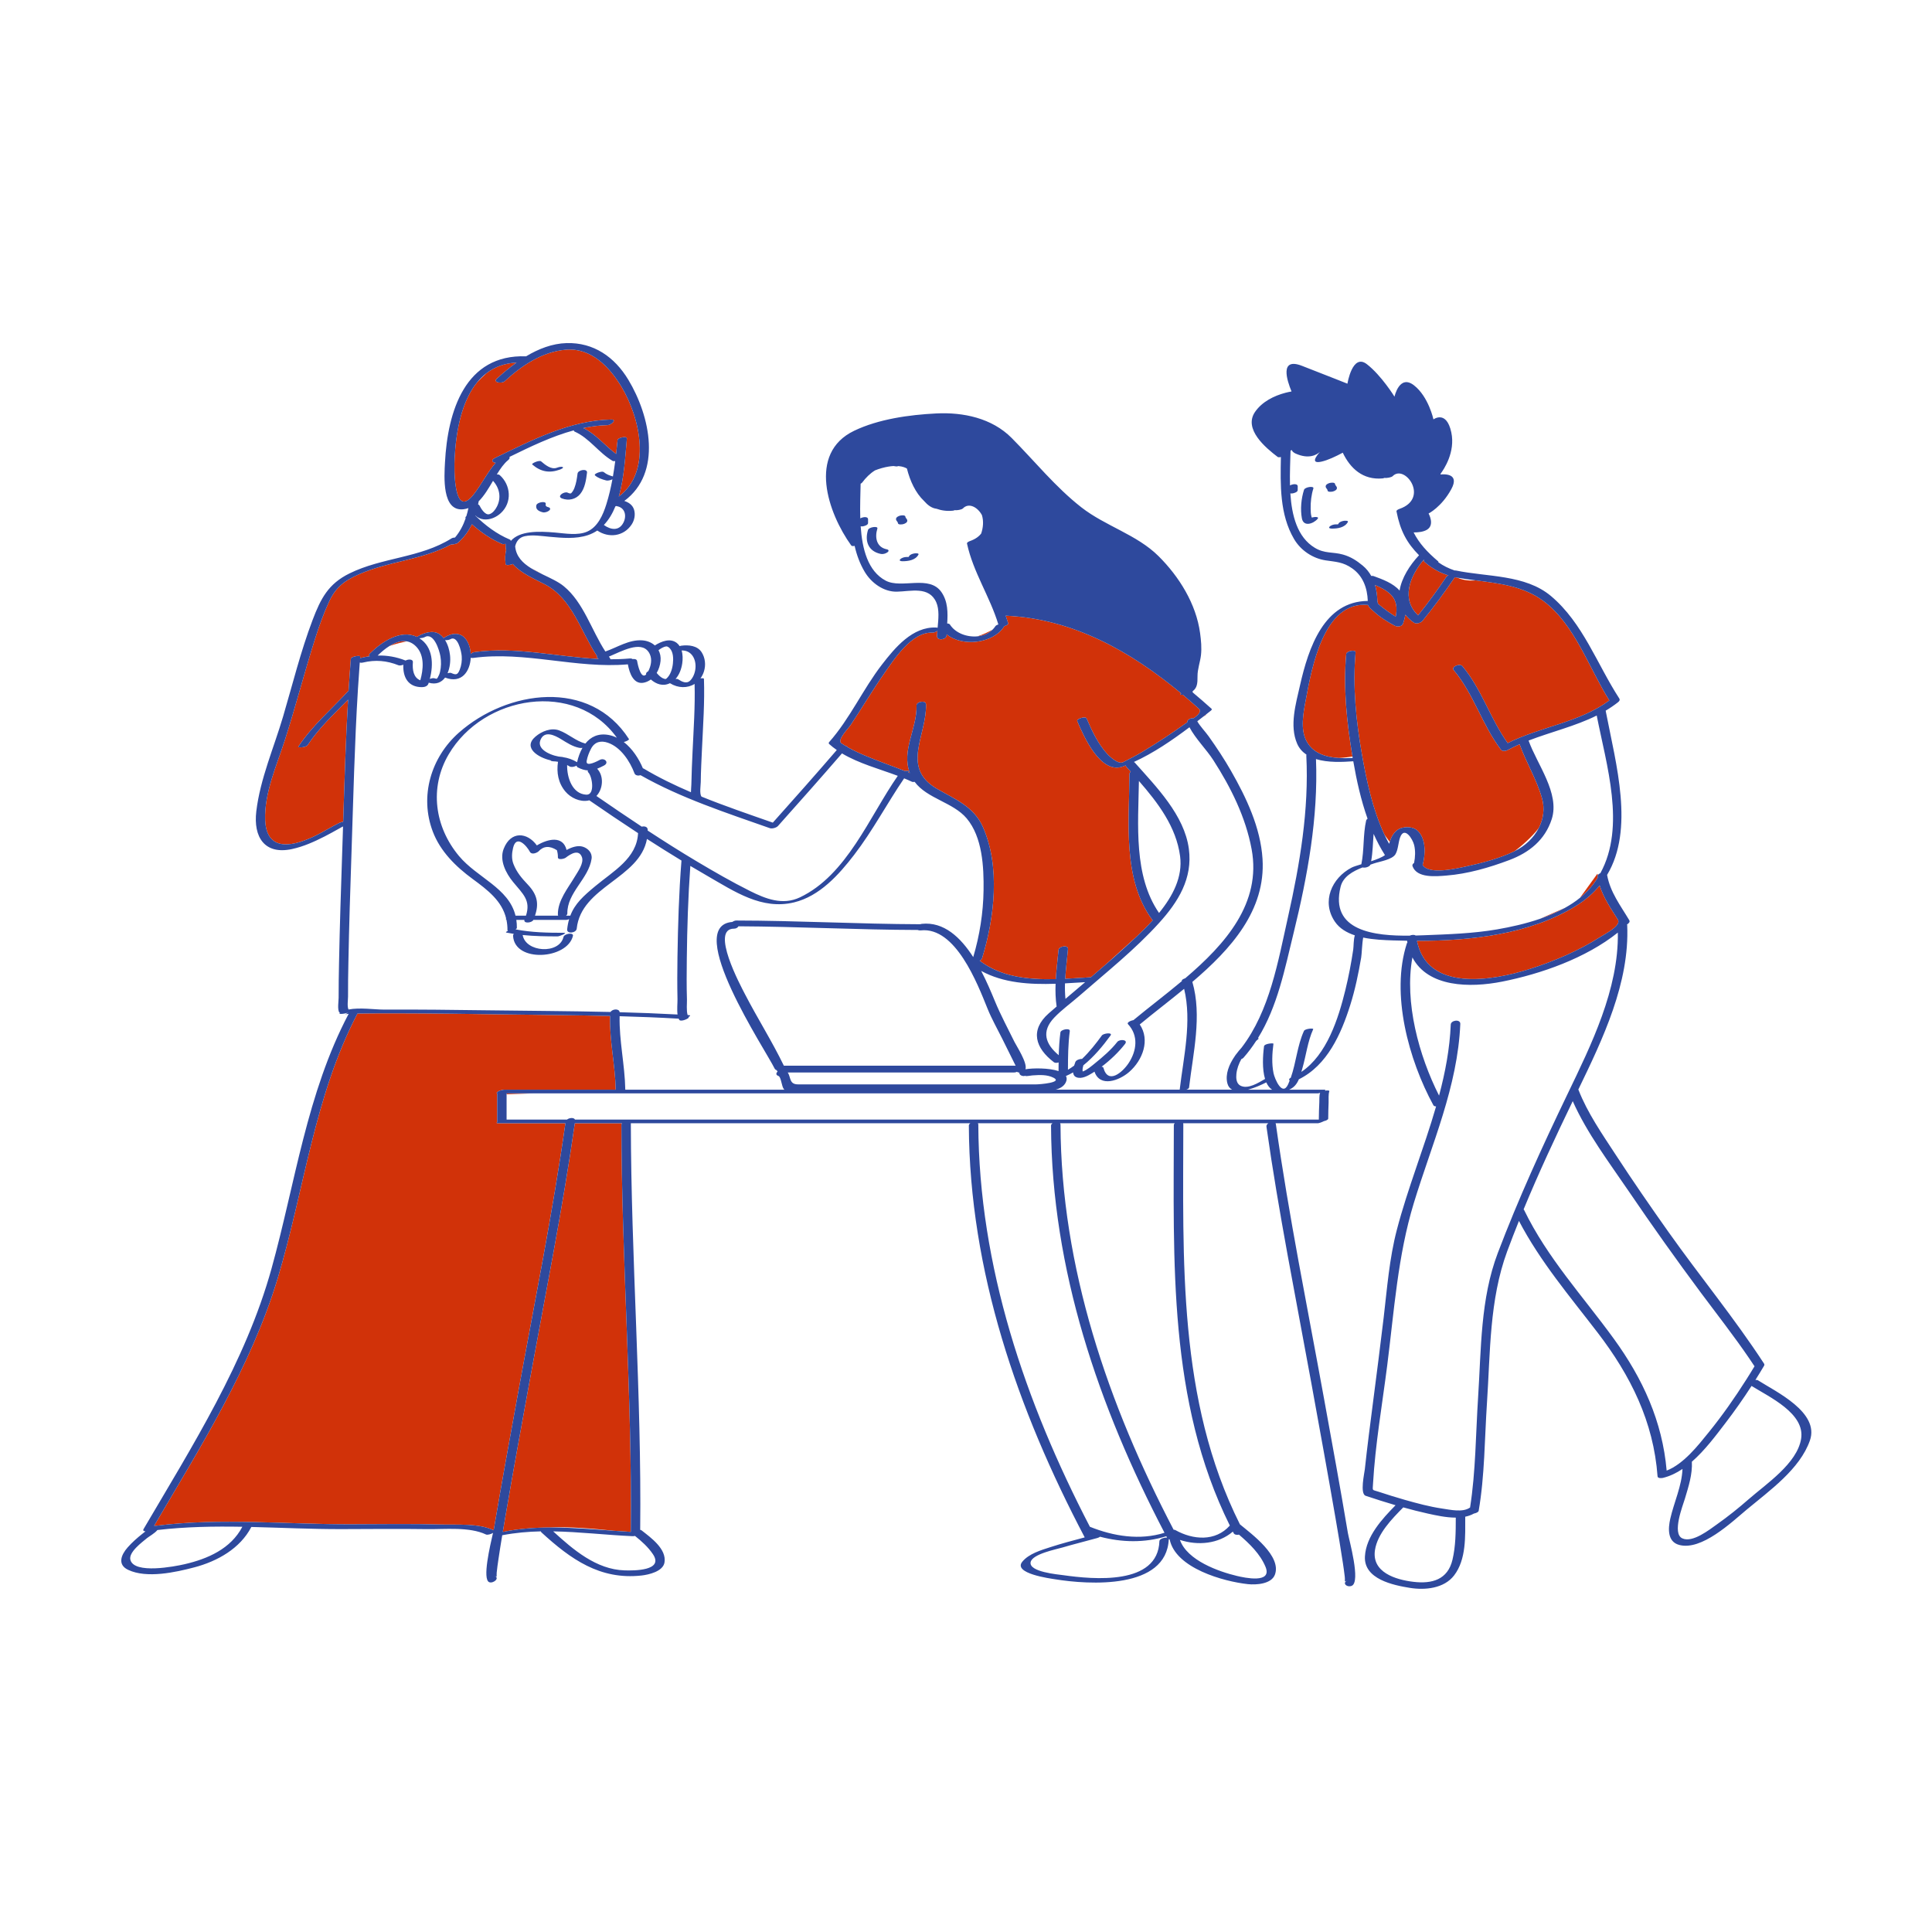 <?xml version="1.0" standalone="no"?>
<svg version="1.1" id="Layer_1" xmlns="http://www.w3.org/2000/svg" xmlns:xlink="http://www.w3.org/1999/xlink" x="0px" y="0px" viewBox="0 0 595.28 595.28" enable-background="new 0 0 595.28 595.28" xml:space="preserve">
<path id="color_x5F_2" fill="#d13209" d="M493.041,288.716c-6.666,4.251-14.112,7.424-21.626,9.827
	c-11.646,3.724-31.668,7.119-34.825-8.656c16.729,0.022,34.715-2.026,48.861-10.675c3.054-1.867,5.488-4.02,7.435-6.383
	c1.198,3.821,3.371,6.972,5.595,10.479C499.679,285.198,494.678,287.673,493.041,288.716z M482.121,279.764
	c-2.078,0.901-4.825,2.099-7.566,3.315C477.178,282.174,479.738,281.084,482.121,279.764z M492.167,269.233l-5.342,7.396
	c1.557-1.262,2.961-2.672,4.148-4.26c0.474-0.633,0.902-1.281,1.312-1.936c-0.02-0.106-0.05-0.204-0.067-0.312
	c-0.032-0.196,0.027-0.377,0.142-0.541L492.167,269.233z M438.401,266.27c-0.017,0.064-0.051,0.126-0.093,0.186
	c1.827,3.271,10.792,1.072,13.409,0.515c4.974-1.059,10.026-2.397,14.651-4.55c0.121-0.056,0.236-0.123,0.355-0.182
	c2.035-1.56,5.159-4.182,7.398-7.108c1.413-2.754,1.909-5.928,0.986-9.205c-1.631-5.792-4.872-10.953-6.887-16.611
	c-1.285,0.563-2.553,1.166-3.789,1.839c-0.504,0.275-1.545,0.389-1.947-0.14c-5.815-7.639-8.397-17.188-14.582-24.558
	c-0.867-1.034,1.904-2.129,2.668-1.219c5.969,7.113,8.589,16.238,13.981,23.729c10.15-5.078,22.096-6.329,31.32-13.143
	c-6.308-9.98-10.596-23.331-20.265-30.605c-6.079-4.574-13.489-5.443-20.851-6.393c-2.483,0.213-4.345-0.215-5.686-0.824
	c-0.274-0.047-0.547-0.097-0.82-0.147c-3.131,4.611-6.406,9.115-9.95,13.42c-0.561,0.68-1.929,1.082-2.692,0.546
	c-1.071-0.751-1.923-1.565-2.59-2.423c-0.162,0.913-0.407,1.831-0.718,2.749c-0.319,0.943-1.773,1.052-2.503,0.67
	c-2.383-1.247-4.723-2.736-6.695-4.582c-0.417-0.39-1.443-1.118-1.548-1.83c-13.714-1.388-17.392,19.377-19.25,29.368
	c-0.718,3.86-1.725,8.912,0.257,12.592c2.016,3.744,5.909,4.924,9.927,5.178c1.598-0.071,3.099-0.264,4.226-0.446
	c-1.735-10.384-2.873-21.118-1.917-31.642c0.075-0.829,2.97-1.424,2.879-0.43c-0.945,10.412,0.146,21.19,1.961,31.452
	c1.464,8.277,3.313,17.015,6.964,24.755l1.587,2.165c0.434-1.361,1.07-2.619,2.248-3.569c1.602-1.292,4.818-1.316,6.339,0.125
	C439.374,258.416,439.236,263.031,438.401,266.27z M445.639,177.75c0.244-0.364,0.535-0.432,0.665-0.447
	c-0.007-0.009-0.018-0.018-0.022-0.027c-0.092-0.02-0.25-0.062-0.521-0.159c-0.734-0.263-1.477-0.529-2.178-0.876
	c-1.768-0.877-3.303-1.877-4.764-3.202c-0.161-0.146-0.153-0.313-0.044-0.477c-0.034-0.032-0.069-0.063-0.104-0.094
	c-4.354,5.129-7.019,12.186-1.73,17.133C440.006,185.777,442.907,181.821,445.639,177.75z M424.366,185.335
	c0.007,0.009,0.015,0.019,0.021,0.028c0.077,0.021,0.097,0.059,0.069,0.11c0.068,0.14,0.092,0.294,0.074,0.451
	c0.246,0.37,2.65,2.171,3.005,2.427c0.814,0.588,1.649,1.132,2.5,1.651c0.522-2.436,0.376-4.974-1.562-6.851
	c-1.361-1.319-3.056-2.182-4.805-2.895c0.449,1.556,0.669,3.202,0.718,4.876C424.39,185.204,424.379,185.27,424.366,185.335z
	 M370.656,220.879l1.011-0.646c0,0-0.033-0.032-0.083-0.081C371.277,220.394,370.966,220.636,370.656,220.879z M301.225,196.06
	c1.739-0.181,3.373-0.839,4.575-2.031C304.678,194.643,302.99,195.479,301.225,196.06z M364.638,214.214
	c-0.052-0.043-0.104-0.085-0.155-0.129c-0.707,0.027-1.248-0.075-0.518-0.43c-15.648-13.004-33.261-22.931-53.849-23.942
	c-0.071,0.033-0.14,0.064-0.202,0.095c0.255,0.734,0.5,1.472,0.718,2.22c0.101,0.346-0.519,0.71-1.211,0.913
	c-0.015,0.028-0.021,0.054-0.04,0.084c-3.298,5.216-12.845,6.411-17.71,2.406c-0.003,0.113-0.009,0.227-0.011,0.339
	c-0.029,1.358-2.975,1.76-2.941,0.2c0.011-0.508,0.05-1.052,0.096-1.608c-0.425,0.318-1.055,0.584-1.501,0.564
	c-6.395-0.296-11.808,8.177-15.001,12.755c-3.558,5.103-6.715,10.46-10.17,15.629c-0.807,1.207-4.348,4.732-2.894,5.726
	c0.45,0.307,0.92,0.583,1.388,0.863c0.31,0.022,0.505,0.109,0.453,0.282c2.057,1.181,4.251,2.141,6.432,3.044
	c3.711,1.538,7.544,2.842,11.284,4.341c0.717-0.093,1.381-0.06,1.299,0.054c-0.088,0.122-0.169,0.248-0.257,0.371
	c0.168,0.07,0.336,0.142,0.503,0.212c-2.703-6.997,2.246-13.603,2.049-20.889c-0.029-1.103,2.879-1.668,2.916-0.297
	c0.257,9.567-7.837,19.503,3.347,26.004c5.548,3.225,11.344,5.456,14.135,11.679c5.491,12.241,3.617,28.137-0.215,40.595
	c-0.093,0.302-0.384,0.547-0.745,0.723c0.021,0.012,0.045,0.02,0.063,0.034c6.679,5.042,15.078,5.836,23.408,5.629
	c0.182-2.968,0.556-5.933,0.832-8.978c0.106-1.178,3.046-1.657,2.92-0.276c-0.281,3.103-0.675,6.122-0.849,9.15
	c2.688-0.129,5.344-0.321,7.913-0.472c1.631-1.386,3.252-2.782,4.864-4.189l9.246-8.366c1.657-1.566,3.343-3.234,4.937-4.993
	c-0.039-0.038-0.08-0.073-0.113-0.118c-9.277-12.496-7.112-30.27-7.06-44.889c0.001-0.291,0.131-0.534,0.33-0.729l-0.009-0.138
	c-0.447-0.501-0.893-1.001-1.335-1.498c-0.103-0.116-0.151-0.233-0.161-0.349c-0.284,0.11-0.568,0.228-0.854,0.332
	c-6.916,2.52-12.121-9.438-14.063-14.012c-0.278-0.655,2.554-1.587,2.898-0.776c1.556,3.666,3.538,7.824,6.224,10.789
	c0.98,1.083,3.559,3.417,5.006,2.675c1.978-1.013,3.94-1.983,5.848-3.131c4.634-2.791,9.178-5.758,13.566-8.922
	c0.093-0.066,0.225-0.151,0.372-0.244c-0.12-0.792,1.036-1.359,1.957-1.252c1.351-0.946,2.561-2.097,1.605-2.947
	C367.816,216.956,366.245,215.563,364.638,214.214z M191.703,346.084c-4.864,0-9.728,0-14.591,0
	c-3.788,26.623-9.135,53.065-13.944,79.515c-2.501,13.752-5.02,27.502-7.381,41.278c-0.293,1.708-0.582,3.418-0.869,5.128
	c4.9-0.979,9.778-1.342,14.653-1.361c5.323-0.315,13.654,0.385,19.577,1.012c1.732,0.125,3.467,0.242,5.206,0.341
	c0.452-41.864-2.833-83.656-2.885-125.514C191.468,346.337,191.559,346.204,191.703,346.084z M174.213,346.084
	c-6.936,0-13.871,0-20.806,0c-0.49,0-0.468-0.14-0.215-0.321c0-2.967,0-5.934,0-8.901c-0.289-0.042-0.198-0.185,0.066-0.354
	c0.219-0.348,0.996-0.597,1.684-0.698c0.15-0.039,0.277-0.063,0.359-0.063c11.471,0,22.943,0,34.415,0
	c-0.161-7.62-1.948-15.077-1.733-22.708c-10.938-0.259-21.888-0.325-32.805-0.488c-10.941-0.164-21.885-0.305-32.828-0.325
	c-3.704-0.007-7.409-0.01-11.112,0.05c-0.366,0.006-0.732,0.013-1.098,0.02c-13.36,25.511-16.374,54.332-24.581,81.584
	c-8.186,27.181-23.764,51.904-38.077,76.246c0.192-0.025,0.413-0.042,0.623-0.021c20.149-2.508,40.244-0.369,60.462-0.455
	c9.112-0.039,18.232-0.172,27.342,0.079c4.938,0.136,11.558-0.434,16.157,1.762c0.009,0.004,0.013,0.009,0.021,0.014
	c0.056-0.256,0.099-0.464,0.122-0.602c2.353-13.942,4.897-27.853,7.426-41.764C164.654,401.511,170.267,373.894,174.213,346.084z
	 M164.689,336.875c-2.867,0-5.733,0-8.6,0c0,0.098,0,0.195,0,0.292L164.689,336.875z M174.29,107.753
	c-7.304,0.649-13.51,4.879-18.792,9.702c-0.899,0.821-3.729,0.414-2.408-0.792c1.853-1.692,3.886-3.398,6.06-4.946
	c-3.781,0.2-6.837,1.401-9.297,3.296c-0.918,0.843-1.86,1.756-2.756,2.679c-4.948,5.983-6.601,15.405-7.021,23.468
	c-0.164,3.148-0.375,19.044,5.801,11.272c2.436-3.065,4.253-6.868,6.867-9.848c-0.978-0.033-1.634-0.802-0.244-1.473
	c11.262-5.435,23.023-11.556,35.797-11.846c1.956-0.044,0.021,1.698-1.105,1.724c-2.529,0.058-5.022,0.39-7.485,0.906
	c3.949,1.871,6.657,5.427,10.124,7.984c0.163-1.43,0.311-2.861,0.449-4.292c0.072-0.753,2.954-1.346,2.869-0.467
	c-0.472,4.915-0.763,11.866-2.499,17.89c10.255-7.622,6.625-24.24,0.832-33.84C187.792,113.056,182.113,107.058,174.29,107.753z
	 M97.785,257.21c2.297-1.167,4.491-2.545,6.805-3.676c0.209-0.102,0.66-0.256,1.148-0.368l0.009-0.108
	c0.394-12.492,0.775-25.006,1.497-37.484c-4.391,4.47-9.002,8.758-12.47,14.013c-0.48,0.728-3.121,0.875-2.864,0.486
	c4.293-6.506,10.263-11.557,15.5-17.26c0.203-3.258,0.421-6.514,0.682-9.765c0.068-0.852,2.928-1.156,2.897-0.776
	c-0.015,0.188-0.026,0.376-0.041,0.564c0.147-0.073,0.315-0.14,0.519-0.189c0.825-0.2,1.643-0.34,2.457-0.453
	c-0.272-0.182-0.32-0.477,0.104-0.893c3.462-3.398,9.319-7.5,14.419-5.063c0.027-0.018,0.045-0.034,0.078-0.053
	c1.945-1.156,4.888-2.209,6.97-0.736c0.42,0.297,0.781,0.659,1.108,1.052l0.16,0.045c0.07-0.053,0.152-0.109,0.251-0.169
	c1.824-1.104,3.343-1.282,4.559-0.875c0.063,0.01,0.126,0.026,0.188,0.06c2.023,0.799,3.134,3.298,3.28,5.957
	c0.273-0.289,0.687-0.533,1.168-0.598c12.841-1.742,25.505,1.505,38.279,2.113c-0.443-0.172-0.657-0.558-0.569-0.945
	c-5.004-7.564-7.636-17.681-15.995-22.032c-3.402-1.77-7.462-3.459-9.924-6.29c-0.84,0.387-2.164,0.505-2.218,0.045
	c-0.199-1.681-0.129-3.086,0.154-4.265c-0.102-0.554-0.171-1.129-0.168-1.75c0-0.077,0.013-0.151,0.036-0.222
	c-0.408,0.106-0.802,0.139-1.044,0.037c-3.505-1.474-6.554-3.601-9.362-6.089c-1.029,2.149-2.438,4.098-4.366,5.764
	c-0.321,0.277-1.416,0.489-2.119,0.498c-8.918,4.76-19.125,5.129-28.347,9.179c-4.556,2-7.172,4.054-9.228,8.53
	c-1.685,3.669-3.035,7.479-4.258,11.324c-3.294,10.357-5.991,20.895-9.317,31.242c-2.501,7.78-6.365,16.218-6.058,24.582
	C82.088,263.094,91.052,260.632,97.785,257.21z M167.225,177.002c-1.188-0.669-2.429-1.326-3.62-1.933
	C164.738,175.773,165.977,176.398,167.225,177.002z M125.31,197.604c-1.764-0.305-3.609,0.376-5.305,1.437
	C121.966,198.337,124.245,197.825,125.31,197.604z M104.613,254.458c-0.073-0.109-0.07-0.257,0.051-0.454
	C104.515,254.245,104.52,254.384,104.613,254.458z"></path>
<path id="color_x5F_1" d="M273.488,170.135c-0.52,0.409-1.39,0.678-2.049,0.549c-3.822-0.749-5.094-3.851-3.988-7.412
	c0.274-0.881,3.153-1.288,2.883-0.418c-0.854,2.75-0.291,5.772,2.918,6.401C273.814,169.365,273.969,169.756,273.488,170.135z
	 M281.803,170.506c-0.559,0.091-1.386,0.306-1.683,0.849c-0.054,0.099-0.11,0.177-0.172,0.254c-0.013,0-0.025,0.001-0.037,0.002
	c-0.208,0.009-0.416,0.007-0.624,0.007c-0.623,0-1.494,0.252-1.931,0.722c-0.468,0.502,0.406,0.587,0.714,0.587
	c1.785-0.001,3.979-0.316,4.92-2.039C283.271,170.372,281.954,170.481,281.803,170.506z M278.299,161.497
	c0.511-0.137,1.302-0.484,1.251-1.124c-0.04-0.502-0.542-0.722-0.575-1.151c-0.048-0.62-1.319-0.435-1.646-0.348
	c-0.511,0.137-1.302,0.484-1.251,1.124c0.04,0.502,0.542,0.722,0.575,1.151C276.701,161.769,277.972,161.584,278.299,161.497z
	 M404.167,159.466c-0.028-0.097-0.054-0.192-0.077-0.274c-0.234-0.802-0.243-1.682-0.258-2.509c-0.036-2.05,0.211-4.223,0.84-6.18
	c0.276-0.86-2.6-0.463-2.883,0.418c-0.866,2.694-1.178,6-0.656,8.792c0.508,2.727,3.549,1.683,4.86,0.135
	C406.537,159.207,405.165,159.186,404.167,159.466z M414.107,160.47c-0.562,0.091-1.382,0.306-1.683,0.849
	c-0.052,0.093-0.104,0.166-0.163,0.239c-0.019,0-0.037,0.002-0.056,0.002c-0.208,0.007-0.417,0.004-0.625,0.002
	c-0.62-0.004-1.496,0.254-1.932,0.722c-0.47,0.504,0.408,0.585,0.715,0.587c1.789,0.012,3.978-0.303,4.93-2.019
	C415.58,160.338,414.255,160.446,414.107,160.47z M410.677,151.438c0.514-0.138,1.299-0.483,1.252-1.124
	c-0.037-0.502-0.537-0.725-0.568-1.156c-0.046-0.62-1.322-0.434-1.646-0.348c-0.514,0.138-1.299,0.483-1.252,1.124
	c0.037,0.502,0.537,0.726,0.568,1.156C409.076,151.709,410.353,151.524,410.677,151.438z M177.951,145.918
	c-0.187,1.501-0.417,3.028-0.969,4.445c-0.222,0.57-0.521,1.102-0.941,1.547c-0.309,0.326-0.849-0.003-1.183-0.131
	c-1.094-0.419-3.395,1.152-1.715,1.796c2.021,0.775,4.26,0.322,5.65-1.389c1.447-1.78,1.804-4.349,2.078-6.549
	C181.04,144.281,178.097,144.747,177.951,145.918z M173.401,143.932c-0.48-0.272-1.394,0.037-1.855,0.204
	c-1.716,0.622-3.615-0.94-4.819-1.979c-0.56-0.483-3.095,0.649-2.738,0.957c2.604,2.247,5.283,2.749,8.53,1.572
	C172.61,144.652,173.823,144.171,173.401,143.932z M168.961,156.276c-0.05-0.013-0.1-0.027-0.149-0.041
	c-0.014-0.004-0.019-0.005-0.029-0.007c-0.014-0.005-0.024-0.009-0.047-0.018c-0.077-0.027-0.363-0.164-0.324-0.136
	c-0.289-0.201-0.339-0.423-0.265-0.76c0.238-1.077-2.681-0.607-2.896,0.369c-0.294,1.332,0.849,1.863,1.932,2.151
	c0.653,0.174,1.553-0.114,2.049-0.549C169.714,156.864,169.533,156.428,168.961,156.276z M557.661,443.842
	c-3.114,8.885-12.499,15.469-19.532,21.344c-4.609,3.848-13.865,12.694-20.752,10.829c-3.664-0.993-3.426-5.058-2.729-8.12
	c1.132-4.975,3.563-10.105,3.752-15.284c-1.874,1.255-3.869,2.227-6.002,2.745c-0.392,0.095-1.63,0.21-1.68-0.471
	c-1.226-16.83-8.308-31.04-18.45-44.264c-8.591-11.202-17.696-21.896-24.256-34.434c-1.252,3.119-2.478,6.252-3.642,9.418
	c-5.49,14.934-5.171,31.016-6.215,46.698c-0.728,10.927-0.684,22.393-2.552,33.204c-0.066,0.389-0.766,0.708-1.458,0.841
	c-0.833,0.463-1.739,0.779-2.692,0.976c0.002,0.024,0.01,0.044,0.01,0.07c-0.011,5.907,0.372,13.059-3.431,18.015
	c-3.093,4.031-8.946,4.593-13.605,3.845c-5.144-0.826-14.267-2.695-13.87-9.696c0.352-6.201,5.269-11.523,9.439-15.772
	c-3.089-0.907-6.157-1.89-9.214-2.908c-1.831-0.61-0.383-6.99-0.256-8.181c0.748-7.001,1.667-13.983,2.565-20.966
	c1.103-8.578,2.223-17.155,3.236-25.745c1.07-9.078,1.742-18.168,4.06-27.046c3.347-12.821,8.419-25.278,12.094-38.036
	c-0.374-0.008-0.692-0.113-0.832-0.368c-7.576-13.869-13.23-34.287-8.176-49.853c0.03-0.092,0.093-0.178,0.17-0.259
	c-0.034-0.186-0.064-0.376-0.095-0.567c-1.429-0.022-2.85-0.053-4.251-0.099c-2.688-0.088-6.074-0.21-9.276-0.876
	c-0.362,1.882-0.422,4.97-0.618,6.125c-0.839,4.946-1.864,9.889-3.373,14.679c-2.802,8.888-7.082,18.56-15.834,22.864
	c-0.588,1.384-1.445,2.542-3.003,3.197c3.595,0,7.189,0,10.784,0c0.481,0,0.468,0.135,0.228,0.311
	c0.746-0.126,1.477-0.092,1.389,0.16c-0.351,1.005-0.188,2.449-0.23,3.499c-0.066,1.638-0.114,3.276-0.119,4.916
	c-0.002,0.372-0.644,0.654-1.322,0.808c-0.572,0.306-1.524,0.644-1.839,0.644c-4.362,0-8.724,0-13.085,0
	c0.055,0.085,0.099,0.181,0.115,0.297c4,28.329,9.734,56.457,14.845,84.599c2.504,13.785,5.037,27.568,7.348,41.387
	c0.338,2.023,4.055,15.075,1.17,16.254c-1.479,0.605-3.116-0.918-1.273-1.672c-1.24,0.507-0.662,0.573-0.871-1.207
	c-0.16-1.364-0.353-2.724-0.557-4.082c-0.694-4.619-1.476-9.225-2.271-13.827c-2.395-13.879-4.925-27.734-7.445-41.59
	c-4.786-26.306-10.104-52.604-13.844-79.086c-0.063-0.441,0.198-0.813,0.585-1.074c-8.755,0-17.509,0-26.264,0
	c0.034,0.087,0.059,0.182,0.059,0.292c-0.026,41.874-1.779,84.902,17.438,123.296c3.525,2.927,12.943,9.776,10.779,15.522
	c-1.095,2.906-5.803,3.18-8.334,2.905c-7.436-0.807-22.283-4.888-24.092-13.793c-0.096-0.008-0.187-0.027-0.271-0.053
	c-0.711,15.553-24.574,14.056-35.086,12.338c-1.376-0.225-13.028-1.76-10.04-5.402c2.038-2.483,5.793-3.568,8.719-4.513
	c3.468-1.121,6.99-2.041,10.508-2.982c-20.692-39.329-35.502-82.026-35.701-126.88c-0.001-0.29,0.188-0.54,0.472-0.73
	c-34.873,0-69.746,0-104.618,0c0.072,41.782,3.342,83.499,2.882,125.287c0.178,0.03,0.337,0.087,0.459,0.184
	c2.796,2.205,7.708,5.676,7.033,9.858c-0.451,2.795-4.909,3.79-7.108,4.031c-12.781,1.403-21.801-5.035-30.806-13.281
	c-0.113-0.104-0.165-0.213-0.171-0.323c-3.966,0.079-7.934,0.429-11.914,1.195c-0.407,2.451-0.803,4.903-1.162,7.361
	c-0.204,1.392-0.412,2.785-0.548,4.185c-0.126,1.297,0.305,1.37-0.622,0.991c1.702,0.696-0.479,2.417-1.68,1.927
	c-2.178-0.891,0.252-11.155,1.172-15.189c-0.612,0.398-1.719,0.708-2.17,0.492c-5.092-2.431-12.74-1.57-18.202-1.651
	c-8.767-0.13-17.533-0.023-26.3-0.005c-9.295,0.019-18.549-0.442-27.796-0.662c-0.001,0.002-0.001,0.004-0.002,0.006
	c-3.452,6.66-10.486,10.575-17.547,12.435c-5.802,1.528-14.694,3.494-20.419,0.765c-3.362-1.602-2.157-4.626-0.131-6.915
	c1.364-1.541,2.904-2.903,4.516-4.179c0.32-0.253,0.643-0.503,0.965-0.754c-0.448-0.036-0.882-0.207-0.585-0.713
	c15.002-25.567,31.427-51.452,39.421-80.234c7.321-26.358,10.852-54.041,23.768-78.514c-0.614,0.042-0.976,0.146-1.103,0.196
	c0.129-0.061,0.455-0.241,0.979-0.657c-0.536,0.426-3.227,0.715-2.619,0.231c0.026-0.021,0.059-0.036,0.085-0.056
	c-0.083-0.035-0.157-0.079-0.208-0.146c-0.65-0.858-0.218-3.54-0.22-4.521c-0.007-3.579,0.053-7.157,0.125-10.735
	c0.228-11.321,0.582-22.639,0.971-33.956c0.092-2.684,0.179-5.369,0.264-8.056c-0.041,0.004-0.082,0.01-0.121,0.012
	c-0.407,0.222-0.813,0.446-1.217,0.673c-1.438,0.807-2.875,1.615-4.345,2.362c-3.214,1.634-6.534,3.13-10.074,3.89
	c-8.403,1.802-11.927-3.67-10.967-11.662c1.204-10.024,5.404-19.533,8.244-29.159c2.928-9.922,5.416-20.069,9.092-29.75
	c2.53-6.663,4.842-11.142,11.362-14.358c10.064-4.965,21.808-4.75,31.456-10.8c0.259-0.163,0.668-0.252,1.072-0.272
	c1.486-1.763,2.535-3.753,3.269-5.908c-0.155-0.214-0.045-0.452,0.215-0.664c0.25-0.813,0.467-1.642,0.644-2.492
	c-0.491,0.176-1.005,0.306-1.551,0.366c-6.679,0.743-5.893-10.195-5.674-14.391c0.822-15.784,6.171-33.414,24.989-32.737
	c3.855-2.31,8.069-3.952,12.48-4.076c8.326-0.233,14.78,4.262,19.02,11.287c6.775,11.228,10.497,28.665-1.229,37.346
	c1.357,0.444,2.578,1.261,3.012,2.731c0.449,1.519,0.102,3.262-0.778,4.569c-2.458,3.655-7.048,4.206-10.565,1.822
	c-0.859,0.578-1.805,1.055-2.852,1.407c-3.792,1.275-7.994,0.861-11.897,0.512c-2.436-0.218-5.153-0.69-7.573-0.177
	c-1.787,0.379-2.625,1.626-2.978,3.121c0.281,3.121,2.3,5.133,4.875,6.732c1.134,0.705,2.373,1.33,3.62,1.933
	c2.38,1.152,4.783,2.229,6.504,3.643c6.069,4.984,8.5,13.515,12.791,20.099c3.721-1.295,7.274-3.699,11.332-3.438
	c1.537,0.099,2.902,0.661,3.913,1.571c2.079-1.31,4.734-2.32,6.747-0.783c0.369,0.282,0.655,0.629,0.899,1.004
	c0.167-0.069,0.346-0.121,0.531-0.145c2.195-0.287,4.925-0.042,6.243,2.021c1.112,1.741,1.333,3.954,0.707,5.925
	c-0.256,0.808-0.624,1.511-1.066,2.122c0.573-0.076,1.063-0.039,1.07,0.157c0.25,7.188-0.277,14.411-0.606,21.589
	c-0.156,3.404-0.34,6.812-0.377,10.219c-0.01,0.924-0.453,3.685,0.242,4.47c0.002,0.002,0.001,0.004,0.003,0.006
	c7.255,2.939,14.715,5.474,21.959,8.014c6.619-7.416,13.226-14.846,19.71-22.379c-0.827-0.575-1.624-1.187-2.37-1.864
	c-0.164-0.148-0.13-0.409,0.006-0.562c6.384-7.191,10.412-16.312,16.292-23.917c4.022-5.202,9.434-11.729,16.706-11.393
	c0.181,0.008,0.317,0.032,0.433,0.063c0.248-2.66,0.561-5.61-0.41-7.825c-2.232-5.088-7.94-3.354-12.186-3.287
	c-4.059,0.064-7.838-2.706-9.859-6.098c-1.504-2.524-2.48-5.221-3.117-8.011c-0.469,0.096-0.89,0.086-1.059-0.149
	c-7.127-9.905-13.567-28.381,0.916-35.322c7.547-3.617,16.981-4.915,25.261-5.334c8.351-0.424,17.189,1.433,23.263,7.552
	c7.079,7.133,13.529,15.165,21.479,21.374c7.416,5.792,17.089,8.399,23.764,15.023c6.352,6.303,11.605,14.718,12.817,23.73
	c0.303,2.25,0.532,4.557,0.269,6.826c-0.238,2.047-1.086,4.37-1.06,6.402c0.03,2.33-0.138,3.65-1.494,4.674
	c-0.007,0.124-0.013,0.242-0.019,0.344c1.965,1.641,3.905,3.326,5.819,5.05c0.252,0.227-0.057,0.488-0.231,0.626
	c-0.482,0.38-0.971,0.765-1.463,1.151c-0.307,0.241-0.618,0.483-0.928,0.726c-0.578,0.452-1.161,0.905-1.751,1.36
	c0.665,1.297,2.593,3.357,3.528,4.677c2.428,3.424,4.756,6.93,6.84,10.575c4.729,8.266,9.118,17.495,9.729,27.144
	c1.005,15.885-9.712,27.791-21.62,37.918c3.041,10.466,0.214,21.996-1.017,32.542c-0.034,0.287-0.39,0.502-0.839,0.651
	c4.701,0,9.401,0,14.103,0c-0.704-0.373-1.228-1.001-1.469-1.982c-0.685-2.773,0.524-5.774,2.323-8.379
	c0.05-0.104,0.115-0.213,0.22-0.332c0.062-0.069,0.114-0.143,0.175-0.213c0.525-0.713,1.086-1.391,1.661-2.021
	c8.713-11.38,11.241-26.578,14.321-40.314c3.646-16.262,6.479-32.965,5.631-49.687c-0.005-0.103,0.015-0.199,0.044-0.291
	c-1.224-0.818-2.231-1.909-2.87-3.383c-2.41-5.557-0.395-12.283,0.868-17.897c2.658-11.809,7.495-25.969,20.901-26.079
	c-0.147-3.936-1.436-7.656-4.792-10.022c-2.835-1.999-5.026-1.998-8.207-2.482c-3.987-0.606-7.666-3.071-9.725-6.582
	c-4.45-7.588-4.212-16.668-4.048-25.26c-0.424,0.1-0.811,0.116-1.008-0.034c-3.653-2.778-10.633-8.568-6.937-13.894
	c2.148-3.096,5.799-4.94,9.384-5.87c0.602-0.156,1.219-0.284,1.841-0.398c-1.402-3.362-3.775-10.615,3.223-7.894
	c9,3.5,14,5.5,14,5.5s1.5-9.5,6-6s8.5,10,8.5,10s1.5-7,6-3.5s6,10.5,6,10.5s4-3,5.5,4c1.304,6.087-2.303,11.412-3.267,12.7
	c-0.021,0.093-0.046,0.187-0.068,0.28c0.959-0.109,6.061-0.477,3.335,4.52c-3,5.5-7,7.5-7,7.5s2,3.5-0.5,5
	c-1.099,0.659-2.681,0.835-4.109,0.826c1.694,3.331,4.13,6.01,7.59,8.936c0.086,0.073,0.082,0.164,0.023,0.263
	c1.531,1.088,3.203,1.905,5.003,2.519c0.138-0.014,0.271-0.015,0.388,0.01c9.58,2.017,21.363,1.189,29.312,7.872
	c9.867,8.298,14.189,20.999,21.048,31.557c0.308,0.474-0.019,0.878-0.398,1.176c-1.218,0.958-2.485,1.811-3.789,2.585
	c0.038,0.205,0.076,0.411,0.114,0.616c3.076,15.911,8.758,35.908,0.323,49.999c0.969,5.357,4.095,9.356,6.826,13.947
	c0.197,0.332,0.113,0.616-0.163,0.884c-0.18,0.175-0.375,0.339-0.559,0.511c0.051,0.044,0.088,0.096,0.091,0.162
	c0.771,17.732-7.501,35.004-15.067,50.633c0.023,0.038,0.051,0.074,0.067,0.117c2.764,7.091,7.328,13.643,11.466,19.981
	c5.28,8.087,10.765,16.042,16.351,23.92c9.614,13.561,20.248,26.458,29.32,40.383c0.149,0.229,0.176,0.457,0.031,0.702
	c-0.864,1.466-1.755,2.921-2.664,4.364c0.318-0.032,0.616,0.001,0.827,0.136C547.173,428.814,560.711,435.143,557.661,443.842z
	 M485.451,279.211c-14.146,8.649-32.133,10.698-48.861,10.675c3.157,15.775,23.179,12.38,34.825,8.656
	c7.514-2.402,14.96-5.576,21.626-9.827c1.637-1.043,6.638-3.518,5.439-5.409c-2.224-3.507-4.396-6.658-5.595-10.479
	C490.939,275.192,488.505,277.344,485.451,279.211z M454.759,178.828c-1.907-0.246-3.81-0.501-5.686-0.824
	c-0.274-0.047-0.547-0.097-0.82-0.147c-3.131,4.611-6.406,9.115-9.95,13.42c-0.561,0.68-1.929,1.082-2.692,0.546
	c-1.071-0.751-1.923-1.565-2.59-2.423c-0.162,0.913-0.407,1.831-0.718,2.749c-0.319,0.943-1.773,1.052-2.503,0.67
	c-2.383-1.247-4.723-2.736-6.695-4.582c-0.417-0.39-1.443-1.118-1.548-1.83c-13.714-1.388-17.392,19.377-19.25,29.368
	c-0.718,3.86-1.725,8.912,0.257,12.592c2.016,3.744,5.909,4.924,9.927,5.178c1.445,0.092,2.903,0.067,4.3-0.007
	c-0.016-0.094-0.033-0.188-0.049-0.282c-0.009-0.052-0.017-0.105-0.025-0.157c-1.735-10.384-2.873-21.118-1.917-31.642
	c0.075-0.829,2.97-1.424,2.879-0.43c-0.945,10.412,0.146,21.19,1.961,31.452c1.464,8.277,3.313,17.015,6.964,24.755
	c0.441,0.936,0.911,1.856,1.407,2.76c0.056-0.201,0.117-0.398,0.18-0.596c0.434-1.361,1.07-2.619,2.248-3.569
	c1.602-1.292,4.818-1.316,6.339,0.125c2.598,2.46,2.46,7.075,1.625,10.313c-0.017,0.064-0.051,0.126-0.093,0.186
	c1.827,3.271,10.792,1.072,13.409,0.515c4.974-1.059,10.026-2.397,14.651-4.55c0.121-0.056,0.236-0.123,0.355-0.182
	c3.17-1.564,5.843-4.077,7.398-7.108c1.413-2.754,1.909-5.928,0.986-9.205c-1.631-5.792-4.872-10.953-6.887-16.611
	c-1.285,0.563-2.553,1.166-3.789,1.839c-0.504,0.275-1.545,0.389-1.947-0.14c-5.815-7.639-8.397-17.188-14.582-24.558
	c-0.867-1.034,1.904-2.129,2.668-1.219c5.969,7.113,8.589,16.238,13.981,23.729c10.15-5.078,22.096-6.329,31.32-13.143
	c-6.308-9.98-10.596-23.331-20.265-30.605C469.53,180.646,462.12,179.777,454.759,178.828z M422.471,265.359
	c1.731-0.563,3.355-1.194,4.252-1.888c-1.322-2.084-2.482-4.273-3.496-6.542C423.009,259.745,422.968,262.585,422.471,265.359z
	 M445.76,177.118c-0.734-0.263-1.477-0.529-2.178-0.876c-1.768-0.877-3.303-1.877-4.764-3.202c-0.161-0.146-0.153-0.313-0.044-0.477
	c-0.034-0.032-0.069-0.063-0.104-0.094c-4.354,5.129-7.019,12.186-1.73,17.133c3.065-3.825,5.967-7.781,8.698-11.852
	c0.244-0.364,0.535-0.432,0.665-0.447c-0.007-0.009-0.018-0.018-0.022-0.027C446.189,177.257,446.031,177.215,445.76,177.118z
	 M424.531,185.925c0.246,0.37,2.65,2.171,3.005,2.427c0.814,0.588,1.649,1.132,2.5,1.651c0.522-2.436,0.376-4.974-1.562-6.851
	c-1.361-1.319-3.056-2.182-4.805-2.895c0.449,1.556,0.669,3.202,0.718,4.876c0.002,0.07-0.009,0.136-0.021,0.202
	c0.007,0.009,0.015,0.019,0.021,0.028c0.077,0.021,0.097,0.059,0.069,0.11C424.525,185.613,424.549,185.768,424.531,185.925z
	 M422.51,177.464c0.26-0.046,0.518-0.039,0.744,0.043c2.703,0.987,5.992,2.182,7.979,4.455c0.614-3.879,3.121-7.819,5.992-10.882
	c-3.704-3.743-5.79-7.505-6.943-13.509c-0.075-0.395,0.673-0.687,0.932-0.777c9.354-3.248,1.64-13.95-2.119-10.077
	c-0.365,0.376-1.88,0.645-2.487,0.521c-0.231,0.09-0.446,0.154-0.602,0.168c-6.09,0.553-9.983-3.113-12.278-7.927
	c-2.191,1.18-4.646,2.33-6.56,2.755c-3.576,0.795-1.472-1.878-0.456-3.012c-0.944,0.863-3.385,2.402-7.544,0.512
	c-0.626-0.285-0.996-0.657-1.178-1.087c-0.095,0.077-0.216,0.146-0.356,0.207c-0.066,3.115-0.267,6.877-0.166,10.713
	c0.379-0.211,0.866-0.334,1.118-0.364c0.519-0.062,1.268,0.01,1.263,0.667c-0.002,0.383-0.005,0.767-0.009,1.151
	c-0.005,0.627-1.194,0.958-1.64,1.01c-0.192,0.023-0.417,0.027-0.623-0.01c0.443,6.837,2.136,13.513,7.55,16.774
	c3.063,1.845,5.519,1.192,8.656,2.072c2.361,0.662,4.206,1.841,6.09,3.402C420.999,175.202,421.85,176.287,422.51,177.464z
	 M364.849,304.674c-4.7,3.865-9.464,7.48-13.673,10.979c3.238,4.748,0.945,10.992-3.273,14.65c-3.04,2.636-8.981,4.858-10.673-0.11
	c-0.214,0.138-0.427,0.284-0.64,0.414c-1.34,0.822-3.235,1.935-4.867,1.334c-0.738-0.272-1.031-0.843-1.089-1.516
	c-0.716,0.416-1.451,0.79-2.206,1.113c0.313,0.543,0.332,1.199-0.053,1.986c-0.57,1.169-1.729,1.838-3.103,2.221
	c12.737,0,25.474,0,38.211,0C364.67,325.684,367.282,314.735,364.849,304.674z M191.468,346.484c0-0.147,0.091-0.28,0.235-0.399
	c-4.864,0-9.728,0-14.591,0c-3.788,26.623-9.135,53.065-13.944,79.515c-2.501,13.752-5.02,27.502-7.381,41.278
	c-0.293,1.708-0.582,3.418-0.869,5.128c4.9-0.979,9.778-1.342,14.653-1.361c6.512-0.026,13.021,0.539,19.577,1.012
	c1.732,0.125,3.467,0.242,5.206,0.341C194.805,430.134,191.521,388.342,191.468,346.484z M189.715,335.747
	c-0.161-7.62-1.948-15.077-1.733-22.708c-10.938-0.259-21.888-0.325-32.805-0.488c-10.941-0.164-21.885-0.305-32.828-0.325
	c-3.704-0.007-7.409-0.01-11.112,0.05c-0.366,0.006-0.732,0.013-1.098,0.02c-13.36,25.511-16.374,54.332-24.581,81.584
	c-8.186,27.181-23.764,51.904-38.077,76.246c0.192-0.025,0.413-0.042,0.623-0.021c20.149-2.508,40.244-0.369,60.462-0.455
	c9.112-0.039,18.232-0.172,27.342,0.079c4.938,0.136,11.558-0.434,16.157,1.762c0.009,0.004,0.013,0.009,0.021,0.014
	c0.056-0.256,0.099-0.464,0.122-0.602c2.353-13.942,4.897-27.853,7.426-41.764c5.021-27.627,10.633-55.244,14.579-83.054
	c-6.936,0-13.871,0-20.806,0c-0.49,0-0.468-0.14-0.215-0.321c0-2.967,0-5.934,0-8.901c-0.289-0.042-0.198-0.185,0.066-0.354
	c0.219-0.348,0.996-0.597,1.684-0.698c0.15-0.039,0.277-0.063,0.359-0.063C166.771,335.747,178.243,335.747,189.715,335.747z
	 M192.66,335.636c0.001,0.039-0.009,0.074-0.013,0.111c16.355,0,32.712,0,49.067,0c-0.061-0.05-0.132-0.091-0.184-0.151
	c-0.713-0.831-0.845-3.788-1.682-4.076c-0.871-0.3-0.748-0.893-0.256-1.354c-0.137-0.116-0.221-0.257-0.255-0.412
	c-0.293-0.091-0.54-0.26-0.673-0.537c-2.705-5.598-28.269-43.928-13.026-45.151c0.375-0.252,0.83-0.44,1.209-0.439
	c18.903,0.028,37.782,1.084,56.684,1.144c0.146-0.056,0.301-0.099,0.47-0.117c6.833-0.731,12.001,4.206,15.868,10.243
	c1.975-6.644,3.087-13.657,3.182-20.583c0.098-7.162-0.328-16.381-5.216-22.171c-4.164-4.933-12.183-6.065-16.016-11.244
	c-0.338,0.063-0.648,0.063-0.847-0.031c-0.775-0.37-1.577-0.714-2.391-1.048c-5.292,7.757-9.673,16.123-15.409,23.581
	c-4.73,6.152-10.643,12.735-18.515,14.64c-9.938,2.404-18.329-3.353-26.671-8.142c-1.77-1.016-3.528-2.05-5.28-3.095
	c-0.684,9.497-0.98,19.033-1.087,28.551c-0.047,4.204-0.089,8.414,0.046,12.617c0.036,1.12-0.22,3.385,0.208,4.782
	c0.122,0.007,0.244,0.012,0.366,0.02c0.68,0.042,0.423,0.314-0.096,0.584c0.023,0.036,0.038,0.085,0.064,0.118
	c0.204,0.266-2.363,1.472-2.897,0.776c-0.082-0.107-0.14-0.249-0.204-0.383c-6.053-0.354-12.118-0.591-18.188-0.756
	C190.755,320.669,192.514,328.083,192.66,335.636z M287.313,194.926c-6.395-0.296-11.808,8.177-15.001,12.755
	c-3.558,5.103-6.715,10.46-10.17,15.629c-0.807,1.207-4.348,4.732-2.894,5.726c0.45,0.307,0.92,0.583,1.388,0.863
	c0.31,0.022,0.505,0.109,0.453,0.282c2.057,1.181,4.251,2.141,6.432,3.044c3.711,1.538,7.544,2.842,11.284,4.341
	c0.717-0.093,1.381-0.06,1.299,0.054c-0.088,0.122-0.169,0.248-0.257,0.371c0.168,0.07,0.336,0.142,0.503,0.212
	c-2.703-6.997,2.246-13.603,2.049-20.889c-0.029-1.103,2.879-1.668,2.916-0.297c0.257,9.567-7.837,19.503,3.347,26.004
	c5.548,3.225,11.344,5.456,14.135,11.679c5.491,12.241,3.617,28.137-0.215,40.595c-0.093,0.302-0.384,0.547-0.745,0.723
	c0.021,0.012,0.045,0.02,0.063,0.034c6.679,5.042,15.078,5.836,23.408,5.629c0.182-2.968,0.556-5.933,0.832-8.978
	c0.106-1.178,3.046-1.657,2.92-0.276c-0.281,3.103-0.675,6.122-0.849,9.15c2.688-0.129,5.344-0.321,7.913-0.472
	c1.631-1.386,3.252-2.782,4.864-4.189c1.531-1.338,3.06-2.679,4.56-4.052c1.457-1.334,3.059-2.775,4.687-4.314
	c1.657-1.566,3.343-3.234,4.937-4.993c-0.039-0.038-0.08-0.073-0.113-0.118c-9.277-12.496-7.112-30.27-7.06-44.889
	c0.001-0.291,0.131-0.534,0.33-0.729c0.021-0.02,0.042-0.039,0.063-0.057c-0.024-0.027-0.049-0.054-0.072-0.081
	c-0.447-0.501-0.893-1.001-1.335-1.498c-0.103-0.116-0.151-0.233-0.161-0.349c-0.284,0.11-0.568,0.228-0.854,0.332
	c-6.916,2.52-12.121-9.438-14.063-14.012c-0.278-0.655,2.554-1.587,2.898-0.776c1.556,3.666,3.538,7.824,6.224,10.789
	c0.98,1.083,3.559,3.417,5.006,2.675c1.978-1.013,3.94-1.983,5.848-3.131c4.634-2.791,9.178-5.758,13.566-8.922
	c0.093-0.066,0.225-0.151,0.372-0.244c-0.12-0.792,1.036-1.359,1.957-1.252c1.351-0.946,2.561-2.097,1.605-2.947
	c-1.567-1.395-3.139-2.788-4.746-4.137c-0.052-0.043-0.104-0.085-0.155-0.129c-0.707,0.027-1.248-0.075-0.518-0.43
	c-15.648-13.004-33.261-22.931-53.849-23.942c-0.08-0.004-0.159-0.009-0.24-0.013c0.013,0.036,0.026,0.072,0.038,0.108
	c0.255,0.734,0.5,1.472,0.718,2.22c0.101,0.346-0.519,0.71-1.211,0.913c-0.015,0.028-0.021,0.054-0.04,0.084
	c-3.298,5.216-12.845,6.411-17.71,2.406c-0.003,0.113-0.009,0.227-0.011,0.339c-0.029,1.358-2.975,1.76-2.941,0.2
	c0.011-0.508,0.05-1.052,0.096-1.608C288.389,194.681,287.759,194.947,287.313,194.926z M301.02,167.021
	c-0.029,0.013-0.058,0.028-0.086,0.041c0.005,0.021,0.01,0.042,0.015,0.063C300.972,167.092,300.996,167.054,301.02,167.021z
	 M363.603,263.785c-1.202-9.039-6.792-16.396-12.681-23.155c-0.224,13.454-1.696,29.208,6.197,40.667
	C361.363,276.09,364.453,270.179,363.603,263.785z M323.125,312.236c0.806-0.712,1.627-1.408,2.439-2.112
	c-0.35-2.374-0.408-4.696-0.322-7.008c-7.965,0.265-16.074-0.208-22.922-3.962c1.718,3.292,3.104,6.599,4.206,9.271
	c1.777,4.312,3.995,8.419,6.048,12.605c0.575,1.174,4.082,6.528,3.378,8.42c2.325-0.38,7.21-0.442,10.203,0.57
	c0.002-0.891,0.009-1.781,0.021-2.671c-0.526,0.176-1.104,0.198-1.437-0.054C318.966,322.918,317.283,317.401,323.125,312.236z
	 M324.607,332.066c-2.007-1.011-4.303-0.865-6.488-0.719c-0.336,0.022-2.901,0.458-1.968,0.045
	c-1.067,0.472-2.204-0.196-2.063-0.907c-0.147-0.009-0.294-0.033-0.436-0.09c-0.046-0.019-0.092-0.037-0.137-0.055
	c-0.074-0.03-0.132-0.063-0.191-0.097c-0.228,0.125-0.504,0.204-0.821,0.204c-23.266,0-46.531,0-69.796,0
	c1.008,1.401,0.396,3.667,3.16,3.667c4.143,0,8.286,0,12.429,0c9.686,0,19.371,0,29.057,0c8.915,0,17.83,0,26.745,0
	c1.737,0,3.475,0,5.213,0C320.271,334.115,327.572,333.561,324.607,332.066z M229.551,306.343
	c3.835,7.417,8.334,14.502,11.971,22.017c23.75,0,47.498,0,71.247,0c0.062,0,0.112,0.008,0.168,0.012
	c-0.984-1.959-3.691-7.443-4.166-8.396c-1.51-3.032-3.22-6.034-4.49-9.178c-3.149-7.798-9.85-25.278-20.566-24.131
	c-0.412,0.044-0.702-0.014-0.899-0.128c-18.436-0.045-36.85-1.044-55.285-1.133c-0.226,0.399-0.707,0.73-1.362,0.729
	C218.745,286.122,228.165,303.662,229.551,306.343z M334.348,302.625c-2.029,0.121-4.106,0.258-6.207,0.366
	c-0.05,1.581-0.011,3.171,0.143,4.779C330.299,306.05,332.324,304.339,334.348,302.625z M366.493,224.08
	c-5.376,4.047-11.172,7.996-17.136,10.7c0.115,0.05,0.221,0.114,0.3,0.203c6.601,7.424,15.271,16.2,16.647,26.559
	c1.215,9.134-3.274,16.337-9.219,22.888c-7.475,8.24-16.205,15.151-24.567,22.445c-2.482,2.165-5.38,4.249-7.661,6.637
	c-4.118,4.311-2.744,8.197,1.359,11.616c0.068-2.352,0.209-4.7,0.516-7.035c0.119-0.905,3.027-1.455,2.889-0.399
	c-0.519,3.949-0.563,7.931-0.568,11.908c0.652-0.379,1.285-0.805,1.902-1.265c0.125-0.406,0.262-0.783,0.369-1.085
	c0.222-0.627,1.296-1.008,2.086-0.999c2.319-2.211,4.35-4.811,6.089-7.204c0.513-0.705,3.41-1.013,2.68-0.008
	c-2.338,3.218-5.125,6.581-8.376,9.195c-0.148,0.499-0.258,1.008-0.249,1.507c0.002,0.099,0.009,0.27,0.053,0.402
	c1.378-0.507,2.668-1.635,3.784-2.54c2.413-1.956,4.952-4.118,6.868-6.583c0.694-0.892,3.466-0.758,2.371,0.651
	c-1.95,2.508-4.526,4.978-7.213,7c0.294,0.033,0.514,0.139,0.569,0.345c1.423,5.251,5.907,1.36,7.77-1.468
	c2.503-3.8,3.089-8.488-0.214-12.004c-0.417-0.444,0.722-1.068,1.675-1.22c4.544-3.777,9.824-7.748,14.955-12.05
	c-0.012-0.036-0.02-0.073-0.032-0.109c-0.08-0.24,0.435-0.542,1.053-0.75c12.403-10.56,23.527-23.14,20.453-39.758
	c-1.828-9.881-6.405-19.064-11.81-27.459C371.77,230.987,368.346,227.595,366.493,224.08z M290.113,182.499
	c1.974,2.908,1.936,6.256,1.737,9.617c0.372-0.006,0.691,0.083,0.834,0.309c1.673,2.646,5.275,3.974,8.54,3.635
	c1.739-0.181,3.373-0.839,4.575-2.031c0.324-0.322,0.628-0.668,0.882-1.069c0.15-0.238,0.513-0.428,0.928-0.55
	c-2.592-8.58-7.766-16.102-9.66-24.929c-0.084-0.393,0.679-0.688,0.931-0.777c1.642-0.583,2.743-1.398,3.439-2.319
	c0.567-1.676,0.829-3.715,0.227-5.672c-1.303-2.441-4.042-3.955-5.857-2.057c-0.363,0.379-1.879,0.65-2.487,0.524
	c-0.232,0.092-0.448,0.157-0.603,0.172c-1.895,0.186-3.568-0.059-5.061-0.602c-0.042-0.006-0.08-0.01-0.122-0.016
	c-1.379-0.197-2.618-1.122-3.699-2.374c-2.64-2.493-4.331-6.204-5.281-9.992c-0.462-0.284-1.293-0.644-2.608-0.76
	c-0.292,0.087-0.568,0.13-0.767,0.093c-0.258-0.048-0.512-0.082-0.764-0.108c-1.01,0.057-2.205,0.241-3.631,0.641
	c-0.755,0.211-1.434,0.446-2.05,0.692c-1.514,0.926-2.841,2.25-3.98,3.776c-0.096,0.128-0.263,0.239-0.465,0.334
	c-0.048,3.017-0.227,6.799-0.107,10.686c0.383-0.219,0.885-0.345,1.138-0.375c0.523-0.062,1.263,0.011,1.263,0.667
	c0,0.383,0,0.767,0,1.151c0,0.625-1.199,0.958-1.639,1.01c-0.201,0.024-0.432,0.027-0.642-0.014
	c0.476,6.972,2.208,13.822,7.697,16.738C277.84,181.534,286.364,176.976,290.113,182.499z M239.707,254.502
	c-0.486,0.544-1.808,0.915-2.502,0.671c-13.332-4.699-27.47-9.294-39.832-16.318c-0.734,0.222-1.619,0.105-1.877-0.579
	c-1.4-3.708-4.22-8.047-8.175-9.419c-2.126-0.738-4.075-0.34-5.197,1.805c-0.629,1.203-1.115,2.433-1.362,3.779
	c-0.394,2.143,3.686-0.125,4.025-0.303c1.47-0.769,3.043,0.83,1.293,1.745c-0.746,0.39-1.43,0.719-2.085,0.969
	c2.137,2.249,1.833,6.236-0.228,8.403c4.625,3.192,9.273,6.354,13.964,9.453c0.826-0.218,1.814,0.02,1.834,0.922
	c0.002,0.095-0.006,0.184-0.006,0.278c4.978,3.26,10.003,6.444,15.113,9.488c5.386,3.208,10.83,6.342,16.439,9.147
	c4.819,2.41,10.04,4.47,15.334,1.96c14.511-6.877,21.391-24.847,30.174-37.453c-5.72-2.145-12.012-3.815-17.193-6.915
	C252.931,239.657,246.326,247.088,239.707,254.502z M183.41,273.039c5.538-4.609,12.829-8.567,13.185-16.338
	c-5.058-3.308-10.066-6.693-15.042-10.123c-0.113,0.03-0.22,0.072-0.337,0.094c-2.543,0.48-5.364-0.837-7-2.774
	c-2.214-2.622-2.785-5.849-2.288-9.182c-0.479-0.084-0.968-0.139-1.476-0.147c-0.251-0.004-0.728-0.077-0.836-0.304
	c-3.753-0.844-8.651-3.87-4.612-7.323c1.895-1.621,4.813-2.805,7.289-1.895c2.839,1.043,5.132,3.29,8.067,4.054
	c1.617-2.037,3.942-3.245,7.172-2.648c0.89,0.165,1.733,0.462,2.535,0.85c-12.789-17.85-41.127-13.13-51.832,5.137
	c-6.022,10.277-4.311,22.343,3.194,31.32c5.598,6.696,15.296,9.79,17.41,18.37c1.073,0,2.146,0,3.218,0
	c1.542-4.72-0.9-6.65-3.951-10.359c-2.204-2.68-4.306-6.684-2.917-10.238c2.19-5.607,7.276-5.125,10.219-1.052
	c3.529-2.093,8.056-3.039,9.16,1.406c1.609-0.879,3.471-1.495,5.031-1.002c1.616,0.51,2.939,1.921,2.677,3.709
	c-0.907,6.174-7.583,10.426-7.472,16.879c0.004,0.253-0.163,0.478-0.415,0.657c0.432,0,0.864,0,1.296,0
	c0.014,0,0.022,0.001,0.036,0.001C177.136,278.399,179.851,276.001,183.41,273.039z M164.84,282.129c2.382,0,4.765,0,7.147,0
	c-0.055-0.096-0.093-0.205-0.096-0.338c-0.074-4.322,3.128-8.146,5.223-11.674c0.887-1.493,2.88-4.18,2.177-6.047
	c-0.929-2.465-3.311-1.093-5.026,0.223c-0.374,0.287-2.307,0.804-2.367-0.115c0.015-0.757-0.087-1.497-0.308-2.22
	c-2.252-1.446-4.151-1.312-5.698,0.403c-0.645,0.512-2.115,1.051-2.626,0.09c-0.976-1.833-4.146-5.443-5.168-1.237
	c-0.403,1.657-0.52,3.409,0.122,5.042c1.007,2.566,2.571,4.354,4.425,6.318C165.572,275.675,166.094,278.439,164.84,282.129z
	 M181.149,237.374c-0.971-0.045-1.987-0.336-3.161-0.942c-0.178-0.092-0.313-0.313-0.352-0.527c-0.134,0.077-0.25,0.133-0.297,0.151
	c-0.552,0.217-1.355,0.41-1.894,0.062c-0.23-0.149-0.468-0.267-0.703-0.395c-0.088,3.78,1.56,8.926,5.921,9.131
	c2.749,0.128,1.818-5.629,0.603-6.86C181.065,237.789,181.051,237.575,181.149,237.374z M179.464,230.422
	c-0.323,0.053-0.652,0.063-0.967,0.001c-2.09-0.405-3.831-1.579-5.619-2.67c-1.924-1.175-5.196-2.853-6.398,0.352
	c-1.198,3.194,4.346,5.035,6.644,5.116c0.194,0.007,0.314,0.035,0.379,0.077c1.522,0.226,2.938,0.723,4.306,1.547
	C178.163,233.278,178.706,231.749,179.464,230.422z M208.146,209.189c0.331-0.034,0.63-0.005,0.828,0.124
	c1.149,0.75,2.598,1.486,3.705,0.361c0.959-0.976,1.479-2.423,1.603-3.768c0.262-2.874-1.253-5.584-4.263-5.481
	c0.378,1.271,0.375,2.71,0.197,3.935C209.96,206.113,209.327,207.888,208.146,209.189z M202.9,200.326
	c0.508,0.946,0.751,2.072,0.626,3.334c-0.128,1.297-0.536,2.581-1.194,3.689c0.61,0.725,1.348,1.477,2.215,1.75
	c0.468,0.147,0.411,0.151,0.708,0.095c-0.315,0.06,0.038-0.071,0.057-0.087c1.261-1.083,1.824-2.94,2.015-4.588
	c0.176-1.521,0.163-3.567-0.955-4.768c-0.222-0.239-0.417-0.4-0.744-0.528c-0.15-0.059-0.268-0.075-0.567-0.028
	c0.299-0.047-0.473,0.145-0.336,0.09c-0.239,0.096-0.477,0.197-0.705,0.317C203.63,199.808,203.26,200.062,202.9,200.326z
	 M187.61,202.313c0.103,0.139,0.2,0.284,0.306,0.42c0.104,0.134,0.152,0.268,0.161,0.397c1.946,0.007,3.896-0.061,5.849-0.236
	c0.496-0.044,0.815,0.036,0.995,0.184c0.657-0.111,1.3,0.052,1.394,0.624c0.229,1.391,1.222,5.717,2.779,4.092
	c-0.141-0.373,0.179-0.737,0.654-0.987c0.818-1.59,1.247-3.579,0.464-5.268c-0.079-0.17-0.164-0.329-0.254-0.477
	c-0.075-0.07-0.13-0.151-0.165-0.239C197.367,197.408,191.578,200.631,187.61,202.313z M134.872,208.765
	c0.319-0.545,0.567-1.127,0.709-1.745c0.358-1.552,0.388-3.188,0.125-4.76c-0.311-1.853-2.037-7.638-4.941-5.912
	c-0.247,0.147-0.945,0.277-1.549,0.315c4.231,2.619,4.394,8.045,3.22,12.524c0.543-0.194,1.129-0.307,1.403-0.202
	c0.388,0.148,0.656,0.137,0.752,0.145C134.699,209.018,134.796,208.896,134.872,208.765z M127.214,204.017
	c-0.197,2.368,0.208,4.808,2.289,5.592c0.938-3.343,1.329-7.498-1.094-10.191c-0.964-1.072-2.016-1.626-3.1-1.813
	c-1.764-0.305-3.609,0.376-5.305,1.437c-1.334,0.835-2.576,1.901-3.605,2.911c-0.011,0.011-0.026,0.02-0.038,0.03
	c2.903-0.085,5.756,0.41,8.602,1.537C125.848,203.051,127.293,203.07,127.214,204.017z M104.613,254.458
	c-0.073-0.109-0.07-0.257,0.051-0.454C104.515,254.245,104.52,254.384,104.613,254.458z M137.902,207.426
	c0.449-0.125,0.886-0.172,1.118-0.069c1.48,0.66,1.991,0.62,2.646-1.054c0.514-1.312,0.708-2.737,0.596-4.142
	c-0.129-1.61-1.287-6.551-3.523-5.198c-0.348,0.21-1.061,0.315-1.596,0.279c0.876,1.382,1.342,3.077,1.516,4.637
	C138.859,203.668,138.627,205.744,137.902,207.426z M158,173.766c-0.84,0.387-2.164,0.505-2.218,0.045
	c-0.199-1.681-0.129-3.086,0.154-4.265c-0.102-0.554-0.171-1.129-0.168-1.75c0-0.077,0.013-0.151,0.036-0.222
	c-0.408,0.106-0.802,0.139-1.044,0.037c-3.505-1.474-6.554-3.601-9.362-6.089c-1.029,2.149-2.438,4.098-4.366,5.764
	c-0.321,0.277-1.416,0.489-2.119,0.498c-8.918,4.76-19.125,5.129-28.347,9.179c-4.556,2-7.172,4.054-9.228,8.53
	c-1.685,3.669-3.035,7.479-4.258,11.324c-3.294,10.357-5.991,20.895-9.317,31.242c-2.501,7.78-6.365,16.218-6.058,24.582
	c0.384,10.454,9.348,7.992,16.081,4.569c2.297-1.167,4.491-2.545,6.805-3.676c0.209-0.102,0.66-0.256,1.148-0.368
	c0.002,0,0.004-0.001,0.006-0.001c0.001-0.036,0.002-0.071,0.003-0.107c0.394-12.492,0.775-25.006,1.497-37.484
	c-4.391,4.47-9.002,8.758-12.47,14.013c-0.48,0.728-3.121,0.875-2.864,0.486c4.293-6.506,10.263-11.557,15.5-17.26
	c0.203-3.258,0.421-6.514,0.682-9.765c0.068-0.852,2.928-1.156,2.897-0.776c-0.015,0.188-0.026,0.376-0.041,0.564
	c0.147-0.073,0.315-0.14,0.519-0.189c0.825-0.2,1.643-0.34,2.457-0.453c-0.272-0.182-0.32-0.477,0.104-0.893
	c3.462-3.398,9.319-7.5,14.419-5.063c0.027-0.018,0.045-0.034,0.078-0.053c1.945-1.156,4.888-2.209,6.97-0.736
	c0.42,0.297,0.781,0.659,1.108,1.052c0.03,0.036,0.063,0.068,0.092,0.104c0.023-0.02,0.041-0.038,0.068-0.059
	c0.07-0.053,0.152-0.109,0.251-0.169c1.824-1.104,3.343-1.282,4.559-0.875c0.063,0.021,0.127,0.036,0.188,0.06
	c2.023,0.799,3.134,3.298,3.28,5.957c0.273-0.289,0.687-0.533,1.168-0.598c12.841-1.742,25.505,1.505,38.279,2.113
	c-0.443-0.172-0.657-0.558-0.569-0.945c-5.004-7.564-7.636-17.681-15.995-22.032C164.522,178.286,160.461,176.597,158,173.766z
	 M147.479,154.523c-0.049,0.303-0.114,0.599-0.17,0.898c0.194,0.066,0.351,0.176,0.436,0.347c0.427,0.862,1.706,3.042,3.023,2.666
	c1.064-0.304,1.892-1.442,2.364-2.384c1.388-2.771,0.762-5.72-1.225-7.897c-1.341,2.286-2.722,4.626-4.432,6.322
	C147.475,154.491,147.481,154.505,147.479,154.523z M186.814,155.408c0.797-2.541,1.399-5.124,1.883-7.731
	c-0.567,0.269-1.361,0.505-1.982,0.34c-1.211-0.322-2.392-0.697-3.365-1.518c-0.416-0.351,0.668-0.79,0.854-0.859
	c0.426-0.156,1.451-0.499,1.872-0.144c0.822,0.694,1.764,1.022,2.775,1.301c0.274-1.57,0.509-3.148,0.713-4.731
	c-0.336,0.053-0.64,0.042-0.835-0.073c-4.268-2.505-7.12-6.999-11.688-9.021c-0.238-0.105-0.267-0.247-0.172-0.396
	c-6.89,1.863-13.518,5.087-19.902,8.211c0.146,0.256,0.065,0.601-0.427,1.005c-1.283,1.053-2.387,2.638-3.461,4.392
	c0.366-0.028,0.697,0.024,0.894,0.2c3.455,3.075,3.864,8.453,0.342,11.707c-1.421,1.313-3.341,2.146-5.3,1.933
	c-1.042-0.114-1.878-0.564-2.563-1.206c-0.006,0.018-0.012,0.036-0.018,0.054c3.155,3.048,6.566,5.654,10.639,7.368
	c0.268,0.113,0.331,0.264,0.269,0.425c0.016-0.001,0.032-0.002,0.048-0.003c2.763-3.123,8.418-3.035,13.739-2.566
	c3.031,0.267,6.87,0.954,9.755-0.281C184.173,162.404,185.808,158.619,186.814,155.408z M190.088,155.966
	c-0.078-0.014-0.141-0.034-0.208-0.052c-0.085,0.034-0.171,0.061-0.256,0.081c-0.891,2.199-2.047,4.176-3.565,5.758
	c2.109,1.527,4.673,1.934,6.033-0.735C193.136,158.972,192.625,156.419,190.088,155.966z M147.097,117.692
	c-4.948,5.983-6.601,15.405-7.021,23.468c-0.164,3.148-0.375,19.044,5.801,11.272c2.436-3.065,4.253-6.868,6.867-9.848
	c-0.978-0.033-1.634-0.802-0.244-1.473c11.262-5.435,23.023-11.556,35.797-11.846c1.956-0.044,0.021,1.698-1.105,1.724
	c-2.529,0.058-5.022,0.39-7.485,0.906c3.949,1.871,6.657,5.427,10.124,7.984c0.163-1.43,0.311-2.861,0.449-4.292
	c0.072-0.753,2.954-1.346,2.869-0.467c-0.472,4.915-0.763,11.866-2.499,17.89c10.255-7.622,6.625-24.24,0.832-33.84
	c-3.689-6.114-9.368-12.112-17.191-11.417c-7.304,0.649-13.51,4.879-18.792,9.702c-0.899,0.821-3.729,0.414-2.408-0.792
	c1.853-1.692,3.886-3.398,6.06-4.946c-3.781,0.2-6.837,1.401-9.297,3.296C148.836,115.796,147.92,116.696,147.097,117.692z
	 M107.39,311.045c3.425-0.675,8.216,0.032,10.719,0.022c10.818-0.042,21.639,0.08,32.456,0.227
	c12.497,0.17,25.036,0.218,37.559,0.511c0.553-0.954,2.677-1.125,2.797,0.073c5.954,0.158,11.902,0.386,17.841,0.708
	c-0.209-1.58,0.005-3.618-0.017-4.675c-0.092-4.34-0.076-8.682-0.008-13.021c0.155-9.897,0.449-19.81,1.231-29.68
	c0.001-0.018,0.011-0.034,0.015-0.051c-3.579-2.174-7.125-4.398-10.643-6.668c-2.213,12.22-20.27,14.603-21.646,27.645
	c-0.143,1.354-3.102,1.732-2.94,0.202c0.122-1.149,0.328-2.183,0.608-3.135c-0.329,0.138-0.664,0.234-0.896,0.234
	c-3.374,0-6.748,0-10.122,0c-0.398,0.922-3.068,1.205-2.762,0c-0.831,0-1.661,0-2.491,0c0.111,0.762,0.173,1.561,0.165,2.411
	c-0.002,0.195-0.16,0.366-0.396,0.51c4.915,0.958,9.867,1.052,14.863,1.054c1.383,0-1.342,1.103-1.9,1.103
	c-3.615-0.001-7.208-0.054-10.781-0.421c0.916,5.37,11.28,6.014,12.581,0.61c0.253-1.053,3.186-1.491,2.906-0.33
	c-1.742,7.236-17.991,8.354-18.443-0.022c-0.012-0.223,0.082-0.426,0.241-0.602c-0.765-0.118-1.53-0.249-2.293-0.405
	c-0.331-0.068-0.005-0.319,0.511-0.562c-0.114-0.034-0.186-0.085-0.185-0.159c0.012-1.174-0.111-2.253-0.328-3.268
	c-0.195-0.08-0.198-0.21-0.078-0.36c-1.304-5.397-5.631-8.727-10.347-12.187c-5.152-3.779-9.939-8.472-12.258-14.596
	c-4.129-10.906-0.551-22.872,8.046-30.47c14.897-13.166,40.368-16.772,52.396,1.971c0.146,0.228-0.742,0.716-1.584,0.922
	c2.644,2.048,4.646,5.146,5.879,8.089c0.083,0.016,0.16,0.039,0.222,0.076c4.627,2.76,9.54,5.144,14.584,7.301
	c0.008-0.88,0.114-1.775,0.125-2.34c0.063-3.408,0.22-6.814,0.377-10.219c0.32-6.919,0.811-13.882,0.623-20.813
	c-2.179,1.366-5.077,1.348-7.596-0.225c-2.165,1.07-4.241,0.288-5.887-1.139c-0.532,0.387-1.127,0.7-1.8,0.896
	c-3.492,1.018-4.805-2.908-5.275-5.561c-15.96,1.397-31.67-4.143-47.593-1.983c-0.365,0.049-0.632,0.026-0.82-0.044
	c-0.21,4.141-2.773,8.091-7.908,6.102c-1.074,1.459-2.726,2.244-5.042,1.578c-0.032,0.098-0.061,0.2-0.093,0.296
	c-0.278,0.817-1.211,1.076-1.993,1.078c-4.271,0.013-5.906-3.083-5.736-6.916c-0.54,0.21-1.139,0.316-1.482,0.178
	c-3.574-1.44-7.163-1.758-10.922-0.849c-0.421,0.102-0.761,0.088-1.016,0.009c-0.206,2.7-0.392,5.402-0.56,8.106
	c0,0.006-0.001,0.012-0.001,0.019c-1.049,16.897-1.428,33.87-2,50.77c-0.379,11.212-0.74,22.426-0.949,33.643
	c-0.065,3.472-0.133,6.946-0.108,10.418C107.242,307.964,106.903,310.167,107.39,311.045z M74.673,470.425
	c-8.719-0.154-17.433-0.02-26.171,1.003c-0.781,0.981-2.724,2.087-3.186,2.475c-1.5,1.257-5.776,4.352-5.141,6.723
	c1.191,4.445,13.673,2.031,16.682,1.336C64.006,480.312,71.115,477.209,74.673,470.425z M195.665,473.252
	c-0.333,0.055-0.638,0.079-0.807,0.071c-8.194-0.368-16.304-1.346-24.41-1.483c6.156,5.62,13.237,11.741,21.972,12.016
	c2.771,0.087,12.256,0.185,8.746-5.006C199.671,476.641,197.724,474.907,195.665,473.252z M301.433,346.528
	c0.193,43.68,14.432,85.473,34.379,123.893c7.308,2.937,15.396,4.228,22.988,1.851c-20.302-38.935-34.764-81.143-34.96-125.457
	c-0.001-0.29,0.189-0.54,0.471-0.73c-7.672,0-15.344,0-23.016,0C301.381,346.203,301.432,346.349,301.433,346.528z M359.573,473.757
	c-0.073-0.138-0.144-0.277-0.216-0.415c-6.69,2.08-13.701,1.918-20.416,0.146c-0.187,0.147-0.449,0.288-0.824,0.393
	c-3.561,0.998-7.158,1.862-10.704,2.913c-1.897,0.563-9.397,2.012-9.866,4.549c-0.556,3.01,8.458,3.766,10.104,3.999
	c9.247,1.312,29.136,3.183,29.582-10.504C357.256,474.13,358.738,473.702,359.573,473.757z M381.754,472.85
	c-0.664,0.139-1.385,0.043-1.649-0.466c-0.082-0.157-0.156-0.316-0.237-0.474c-4.477,3.822-10.766,4.362-16.309,2.565
	c2.216,6.31,11.939,9.763,17.565,11.095c2.315,0.548,10.985,2.46,8.797-2.815C388.289,478.82,385.032,475.656,381.754,472.85z
	 M361.677,346.663c0-0.218,0.109-0.414,0.283-0.579c-11.78,0-23.56,0-35.339,0c0.085,0.118,0.136,0.264,0.137,0.444
	c0.195,44.024,14.657,86.133,34.853,124.802c0.205-0.001,0.389,0.028,0.524,0.104c5.445,3.052,12.338,3.613,16.799-1.385
	C359.858,431.617,361.648,388.529,361.677,346.663z M164.689,336.875c-2.867,0-5.733,0-8.6,0c0,0.098,0,0.195,0,0.292
	c0,2.596,0,5.192,0,7.788c6.207,0,12.414,0,18.621,0c0.725-0.582,2.128-0.68,2.446,0c76.399,0,152.798,0,229.196,0
	c0.014-1.776,0.063-3.553,0.151-5.326c0.044-0.892-0.063-2.022,0.236-2.88c0.004-0.011,0.014-0.021,0.018-0.031
	c-0.288,0.095-0.541,0.158-0.675,0.158C325.618,336.875,245.154,336.875,164.689,336.875z M391.953,335.747
	c-0.779-0.512-1.363-1.292-1.788-2.248c-1.532,0.772-3.611,1.708-5.619,2.248C387.016,335.747,389.484,335.747,391.953,335.747z
	 M417.449,288.199c-2.507-0.832-4.723-2.13-6.138-4.205c-4.23-6.205-0.975-13.484,5.136-16.67c0.573-0.299,1.697-0.647,3.008-1.04
	c0.909-4.426,0.484-9.043,1.471-13.457c0.049-0.218,0.217-0.409,0.444-0.566c-2.046-5.747-3.377-11.806-4.403-17.699
	c-3.295,0.24-7.797,0.462-11.492-0.676c0.717,17.99-2.61,36.081-6.87,53.483c-2.763,11.287-4.981,22.746-11.014,32.499
	c0.219,0.033,0.306,0.112,0.137,0.254c-0.229,0.192-0.459,0.395-0.688,0.602c-1.163,1.792-2.445,3.531-3.909,5.19
	c-0.162,0.184-0.392,0.317-0.648,0.403c-0.807,1.46-1.372,3.011-1.53,4.582c-0.124,1.235-0.058,2.906,1.196,3.584
	c2.343,1.269,5.641-0.915,7.633-2.033c-0.929-3.063-0.685-7.249-0.313-10.079c0.11-0.834,2.935-1.049,2.898-0.776
	c-0.39,2.957-0.57,6.134,0.03,9.076c0.331,1.625,2.674,7.338,4.484,3.455c0.182-0.389,0.326-0.79,0.484-1.188
	c-0.266-0.226-0.246-0.56,0.355-0.893c1.653-4.703,1.988-9.862,4.049-14.398c0.322-0.71,3.022-0.914,2.852-0.537
	c-1.716,3.776-2.203,8.155-3.354,12.122c-0.101,0.347-0.197,0.693-0.296,1.037c7.877-5.302,11.414-16.483,13.535-25.145
	c1.016-4.15,1.825-8.345,2.448-12.572C417.097,291.594,417.024,289.478,417.449,288.199z M434.356,288.287
	c0.638-0.278,1.44-0.334,1.811-0.037c0.863-0.023,1.697-0.053,2.481-0.083c7.592-0.295,15.189-0.525,22.696-1.821
	c4.145-0.716,8.756-1.731,13.21-3.267c2.623-0.905,5.184-1.995,7.566-3.315c1.673-0.927,3.258-1.961,4.704-3.134
	c1.557-1.262,2.961-2.672,4.148-4.26c0.474-0.633,0.902-1.281,1.312-1.936c-0.02-0.106-0.05-0.204-0.067-0.312
	c-0.032-0.196,0.027-0.377,0.142-0.541c0.16-0.229,0.433-0.418,0.751-0.554c7.871-14.394,1.854-33.314-1.135-48.562
	c-6.641,3.305-14.028,5.027-20.992,7.712c2.55,7.242,9.714,16.239,7.126,24.228c-2.088,6.444-6.954,10.295-13.063,12.596
	c-6.195,2.333-12.822,4.259-19.45,4.779c-3.088,0.242-9.052,0.871-10.379-2.908c-0.138-0.392,0.098-0.741,0.483-0.991
	c0.365-1.786,0.446-3.722,0.03-5.482c-0.452-1.909-3.019-5.965-4.333-2.379c-0.582,1.589-0.578,3.714-1.422,5.162
	c-0.996,1.708-4.922,2.268-6.626,2.853c-0.349,0.12-0.717,0.243-1.091,0.37c-0.27,0.693-1.694,1.089-2.438,0.869
	c-2.993,1.161-5.967,2.815-6.746,5.904C409.597,286.961,423.699,288.414,434.356,288.287z M448.561,467.603
	c-2.989,0.009-6.125-0.699-8.667-1.254c-2.531-0.553-5.034-1.206-7.526-1.9c-3.502,3.551-7.949,8.086-8.72,13.157
	c-1.041,6.842,6.31,9.121,11.846,9.779c5.756,0.685,10.584-0.664,12.037-6.804c0.999-4.222,1.009-8.575,1.017-12.891
	C448.547,467.66,448.557,467.632,448.561,467.603z M482.925,337.212c7.396-15.367,15.824-32.384,15.56-49.867
	c-9.91,7.916-23.689,12.729-35.632,15.102c-9.993,1.985-22.868,1.749-27.668-7.455c-2.521,13.807,2.02,30.353,8.216,42.58
	c1.899-7.145,3.289-14.399,3.6-21.885c0.057-1.373,3.007-1.76,2.941-0.195c-0.8,19.312-8.776,36.978-14.326,55.208
	c-4.971,16.325-6.049,33.212-8.198,50.059c-1.544,12.096-3.678,24.288-4.372,36.472c-0.126,2.222-0.331,1.727,1.596,2.357
	c2.719,0.889,5.446,1.76,8.199,2.538c3.785,1.07,7.617,2.11,11.516,2.681c2.448,0.358,6.291,1.268,8.515-0.271
	c0.026-0.018,0.055-0.03,0.081-0.046c1.748-11.102,1.746-22.765,2.473-33.936c0.972-14.937,0.686-30.312,6.072-44.499
	C467.843,369.341,475.176,353.312,482.925,337.212z M513.523,453.118c5.268-2.075,9.635-7.688,12.989-11.834
	c4.167-5.149,7.976-10.585,11.524-16.177c0.871-1.372,1.734-2.75,2.566-4.146c-0.037-0.045-0.071-0.082-0.118-0.152
	c-0.482-0.729-0.968-1.456-1.459-2.179c-4.747-6.979-9.939-13.58-14.973-20.346c-7.617-10.241-15.02-20.657-22.194-31.213
	c-5.984-8.804-12.896-17.929-17.273-27.791c-5.316,11.027-10.475,22.059-15.136,33.344c0.065,0.063,0.124,0.134,0.166,0.22
	c7.136,14.725,18.118,26.548,27.642,39.668C506.165,424.785,512.203,437.924,513.523,453.118z M539.681,427.028
	c-2.526,3.901-5.194,7.716-8.014,11.392c-2.912,3.797-6.328,8.428-10.375,11.956c0.199,3.914-1.031,7.655-2.139,11.367
	c-0.65,2.181-4.057,10.749-0.808,12.249c3.162,1.46,8.325-2.654,10.723-4.35c3.37-2.383,6.588-4.966,9.696-7.683
	c5.502-4.809,14.92-11.012,16.183-18.602C556.252,435.515,545.181,430.463,539.681,427.028z" fill="#2e499d"></path>
</svg>